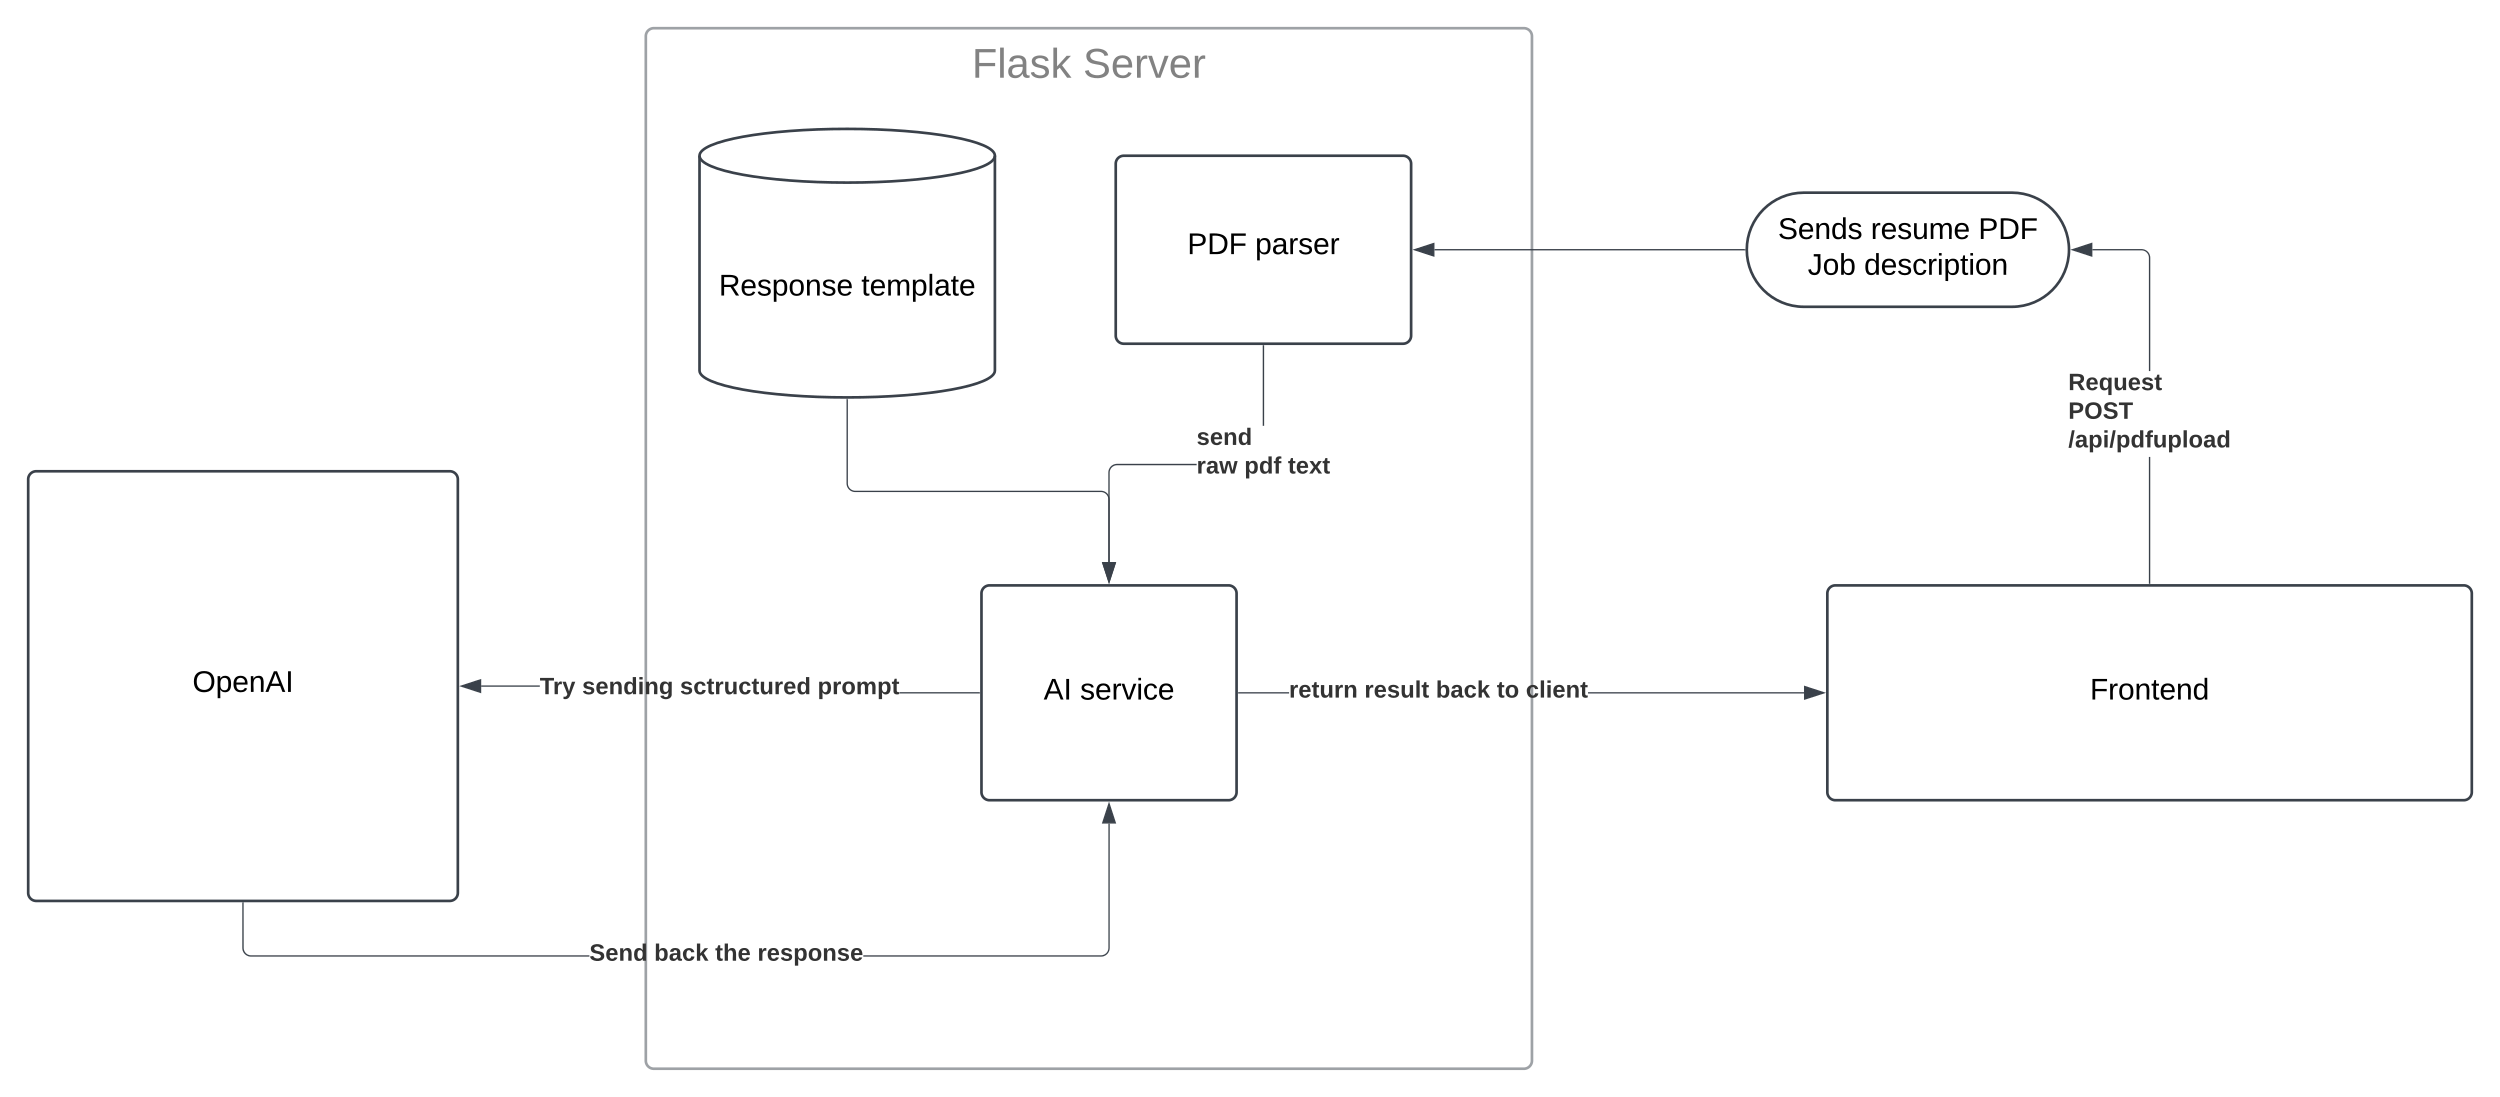 <svg xmlns="http://www.w3.org/2000/svg" xmlns:xlink="http://www.w3.org/1999/xlink" xmlns:lucid="lucid" width="1862" height="817"><g transform="translate(221 -824)" lucid:page-tab-id="0_0"><path d="M1140 1266a6 6 0 0 1 6-6h468a6 6 0 0 1 6 6v148a6 6 0 0 1-6 6h-468a6 6 0 0 1-6-6z" stroke="#3a414a" stroke-width="2" fill="#fff"/><use xlink:href="#a" transform="matrix(1,0,0,1,1152,1272) translate(183.617 73.028)"/><g opacity=".49"><path d="M260 851a6 6 0 0 1 6-6h648a6 6 0 0 1 6 6v763a6 6 0 0 1-6 6H266a6 6 0 0 1-6-6z" stroke="#3a414a" stroke-width="2" fill="#fff"/><use xlink:href="#b" transform="matrix(1,0,0,1,272,857) translate(230.889 24.889)"/><use xlink:href="#c" transform="matrix(1,0,0,1,272,857) translate(313.679 24.889)"/><use xlink:href="#d" transform="matrix(1,0,0,1,272,857) translate(318 62.222)"/></g><path d="M-200 1181a6 6 0 0 1 6-6h308a6 6 0 0 1 6 6v308a6 6 0 0 1-6 6h-308a6 6 0 0 1-6-6z" stroke="#3a414a" stroke-width="2" fill="#fff"/><use xlink:href="#e" transform="matrix(1,0,0,1,-188,1187) translate(110.346 152.356)"/><path d="M1380.47 1258.5h-.94v-94.15h.94zm-5.46-248.9l1 .24.94.4.87.52.78.66.66.77.53.86.4.94.23 1 .07.98v84.37h-.94v-84.33l-.07-.88-.2-.85-.34-.8-.45-.75-.56-.66-.65-.57-.74-.45-.8-.33-.84-.2-.88-.07h-36.6v-.96h36.64z" stroke="#3a414a" stroke-width=".05" fill="#3a414a"/><path d="M1380.47 1259h-.94v-.5h.94z" fill="#3a414a"/><path stroke="#3a414a" stroke-width=".05" fill="#3a414a"/><path d="M1336.88 1014.63l-14.26-4.63 14.26-4.63z" fill="#3a414a"/><path d="M1337.36 1015.3l-16.28-5.3 16.28-5.3zm-13.2-5.3l12.25 3.98v-7.96z" stroke="#3a414a" stroke-width=".05" fill="#3a414a"/><use xlink:href="#f" transform="matrix(1,0,0,1,1319.457,1100.354) translate(0 14.222)"/><use xlink:href="#g" transform="matrix(1,0,0,1,1319.457,1100.354) translate(0 35.556)"/><use xlink:href="#h" transform="matrix(1,0,0,1,1319.457,1100.354) translate(0 56.889)"/><path d="M1277.5 967.5c23.47 0 42.5 19.03 42.5 42.5s-19.03 42.5-42.5 42.5h-155c-23.47 0-42.5-19.03-42.5-42.5s19.03-42.5 42.5-42.5z" stroke="#3a414a" stroke-width="2" fill="#fff"/><use xlink:href="#i" transform="matrix(1,0,0,1,1085,972.5) translate(18.215 29.497)"/><use xlink:href="#j" transform="matrix(1,0,0,1,1085,972.5) translate(87.351 29.497)"/><use xlink:href="#k" transform="matrix(1,0,0,1,1085,972.5) translate(167.474 29.497)"/><use xlink:href="#l" transform="matrix(1,0,0,1,1085,972.5) translate(40.406 56.163)"/><use xlink:href="#m" transform="matrix(1,0,0,1,1085,972.5) translate(82.382 56.163)"/><path d="M1078.5 1010H847.38" stroke="#3a414a" fill="none"/><path d="M1079 1009.98v.5h-.5v-.96h.53z" stroke="#3a414a" stroke-width=".05" fill="#3a414a"/><path d="M832.62 1010l14.26-4.63v9.26z" stroke="#3a414a" fill="#3a414a"/><path d="M610 946a6 6 0 0 1 6-6h208a6 6 0 0 1 6 6v128a6 6 0 0 1-6 6H616a6 6 0 0 1-6-6z" stroke="#3a414a" stroke-width="2" fill="#fff"/><use xlink:href="#n" transform="matrix(1,0,0,1,622,952) translate(41.333 61.278)"/><use xlink:href="#o" transform="matrix(1,0,0,1,622,952) translate(91.827 61.278)"/><path d="M520 1100c0 11.05-49.25 20-110 20s-110-8.95-110-20V940c0-11.05 49.25-20 110-20s110 8.95 110 20z" stroke="#3a414a" stroke-width="2" fill="#fff"/><path d="M520 940c0 11.05-49.25 20-110 20s-110-8.95-110-20" stroke="#3a414a" stroke-width="2" fill="none"/><use xlink:href="#p" transform="matrix(1,0,0,1,305,965) translate(9.414 79.122)"/><use xlink:href="#q" transform="matrix(1,0,0,1,305,965) translate(115.525 79.122)"/><path d="M510 1266a6 6 0 0 1 6-6h178a6 6 0 0 1 6 6v148a6 6 0 0 1-6 6H516a6 6 0 0 1-6-6z" stroke="#3a414a" stroke-width="2" fill="#fff"/><use xlink:href="#r" transform="matrix(1,0,0,1,522,1272) translate(34.296 73.028)"/><use xlink:href="#s" transform="matrix(1,0,0,1,522,1272) translate(61.457 73.028)"/><path d="M670.25 1170.47h-59.23l-.88.07-.85.2-.8.34-.75.45-.66.56-.57.65-.45.74-.33.8-.2.84-.07.88v66.6h-.96v-66.64l.08-1 .24-.98.4-.94.52-.87.66-.78.77-.66.86-.53.94-.4 1-.23.98-.07h59.27zm50.23-29.33h-.96v-59.64h.96z" stroke="#3a414a" stroke-width=".05" fill="#3a414a"/><path d="M720.48 1081.5h-.96v-.5h.96z" fill="#3a414a"/><path stroke="#3a414a" stroke-width=".05" fill="#3a414a"/><path d="M605 1257.38l-4.63-14.26h9.26z" fill="#3a414a"/><path d="M605 1258.92l-5.3-16.28h10.6zm-3.98-15.33l3.98 12.25 3.98-12.26z" stroke="#3a414a" stroke-width=".05" fill="#3a414a"/><use xlink:href="#t" transform="matrix(1,0,0,1,670.247,1141.141) translate(0 14.222)"/><use xlink:href="#u" transform="matrix(1,0,0,1,670.247,1141.141) translate(0 35.556)"/><use xlink:href="#v" transform="matrix(1,0,0,1,670.247,1141.141) translate(35.556 35.556)"/><use xlink:href="#w" transform="matrix(1,0,0,1,670.247,1141.141) translate(68 35.556)"/><path d="M508.5 1339.53v.94h-59.52v-.94zm-371.12-4.06v-.94h43.65v.94z" stroke="#3a414a" stroke-width=".05" fill="#3a414a"/><path d="M509 1340.47h-.5v-.94h.5z" fill="#3a414a"/><path stroke="#3a414a" stroke-width=".05" fill="#3a414a"/><path d="M136.88 1339.63l-14.26-4.63 14.26-4.63z" fill="#3a414a"/><path d="M137.36 1340.3l-16.28-5.3 16.28-5.3zm-13.2-5.3l12.25 3.98v-7.96z" stroke="#3a414a" stroke-width=".05" fill="#3a414a"/><use xlink:href="#x" transform="matrix(1,0,0,1,181.025,1326.833) translate(0 14.222)"/><use xlink:href="#y" transform="matrix(1,0,0,1,181.025,1326.833) translate(31.556 14.222)"/><use xlink:href="#z" transform="matrix(1,0,0,1,181.025,1326.833) translate(104.444 14.222)"/><use xlink:href="#A" transform="matrix(1,0,0,1,181.025,1326.833) translate(206.914 14.222)"/><path d="M410 1121.5v62.5a6 6 0 0 0 6 6h183a6 6 0 0 1 6 6v46.62" stroke="#3a414a" fill="none"/><path d="M410 1121h.48v.5h-.96v-.5z" stroke="#3a414a" stroke-width=".05" fill="#3a414a"/><path d="M605 1257.38l-4.63-14.26h9.26z" stroke="#3a414a" fill="#3a414a"/><path d="M-39.52 1529.98l.06.88.2.85.34.8.45.75.56.66.65.57.74.45.8.33.84.2.88.08h251.95v.94h-252l-.98-.07-1-.24-.94-.4-.87-.52-.78-.66-.66-.77-.53-.86-.4-.94-.23-1-.08-.98v-33.52h.95zm645 .04l-.08 1-.24.98-.4.94-.52.87-.66.78-.77.66-.86.53-.94.4-1 .23-.98.07h-177v-.94H599l.88-.08.85-.2.8-.33.75-.45.66-.56.57-.65.45-.74.33-.8.2-.84.07-.88v-92.6h.96z" stroke="#3a414a" stroke-width=".05" fill="#3a414a"/><path d="M-39.52 1496.5h-.95v-.5h.95z" fill="#3a414a"/><path stroke="#3a414a" stroke-width=".05" fill="#3a414a"/><path d="M609.63 1436.88h-9.26l4.63-14.26z" fill="#3a414a"/><path d="M610.3 1437.36h-10.6l5.3-16.28zm-9.28-.95h7.96l-3.98-12.25z" stroke="#3a414a" stroke-width=".05" fill="#3a414a"/><g><use xlink:href="#B" transform="matrix(1,0,0,1,217.975,1525.333) translate(0 14.222)"/><use xlink:href="#C" transform="matrix(1,0,0,1,217.975,1525.333) translate(48.296 14.222)"/><use xlink:href="#D" transform="matrix(1,0,0,1,217.975,1525.333) translate(93.679 14.222)"/><use xlink:href="#E" transform="matrix(1,0,0,1,217.975,1525.333) translate(125.185 14.222)"/></g><path d="M739.07 1340.47H701.5v-.94h37.57zm383.55 0H961.78v-.94h160.84z" stroke="#3a414a" stroke-width=".05" fill="#3a414a"/><path d="M701.5 1340.47h-.5v-.94h.5z" fill="#3a414a"/><path stroke="#3a414a" stroke-width=".05" fill="#3a414a"/><path d="M1137.38 1340l-14.26 4.63v-9.27z" fill="#3a414a"/><path d="M1138.92 1340l-16.28 5.3v-10.6zm-15.33 3.98l12.25-3.98-12.26-3.98z" stroke="#3a414a" stroke-width=".05" fill="#3a414a"/><g><use xlink:href="#F" transform="matrix(1,0,0,1,739.066,1329.333) translate(0 14.222)"/><use xlink:href="#G" transform="matrix(1,0,0,1,739.066,1329.333) translate(56.148 14.222)"/><use xlink:href="#H" transform="matrix(1,0,0,1,739.066,1329.333) translate(109.383 14.222)"/><use xlink:href="#I" transform="matrix(1,0,0,1,739.066,1329.333) translate(154.765 14.222)"/><use xlink:href="#J" transform="matrix(1,0,0,1,739.066,1329.333) translate(176.395 14.222)"/></g><defs><path d="M63-220v92h138v28H63V0H30v-248h175v28H63" id="K"/><path d="M114-163C36-179 61-72 57 0H25l-1-190h30c1 12-1 29 2 39 6-27 23-49 58-41v29" id="L"/><path d="M100-194c62-1 85 37 85 99 1 63-27 99-86 99S16-35 15-95c0-66 28-99 85-99zM99-20c44 1 53-31 53-75 0-43-8-75-51-75s-53 32-53 75 10 74 51 75" id="M"/><path d="M117-194c89-4 53 116 60 194h-32v-121c0-31-8-49-39-48C34-167 62-67 57 0H25l-1-190h30c1 10-1 24 2 32 11-22 29-35 61-36" id="N"/><path d="M59-47c-2 24 18 29 38 22v24C64 9 27 4 27-40v-127H5v-23h24l9-43h21v43h35v23H59v120" id="O"/><path d="M100-194c63 0 86 42 84 106H49c0 40 14 67 53 68 26 1 43-12 49-29l28 8c-11 28-37 45-77 45C44 4 14-33 15-96c1-61 26-98 85-98zm52 81c6-60-76-77-97-28-3 7-6 17-6 28h103" id="P"/><path d="M85-194c31 0 48 13 60 33l-1-100h32l1 261h-30c-2-10 0-23-3-31C134-8 116 4 85 4 32 4 16-35 15-94c0-66 23-100 70-100zm9 24c-40 0-46 34-46 75 0 40 6 74 45 74 42 0 51-32 51-76 0-42-9-74-50-73" id="Q"/><g id="a"><use transform="matrix(0.062,0,0,0.062,0,0)" xlink:href="#K"/><use transform="matrix(0.062,0,0,0.062,13.519,0)" xlink:href="#L"/><use transform="matrix(0.062,0,0,0.062,20.864,0)" xlink:href="#M"/><use transform="matrix(0.062,0,0,0.062,33.21,0)" xlink:href="#N"/><use transform="matrix(0.062,0,0,0.062,45.556,0)" xlink:href="#O"/><use transform="matrix(0.062,0,0,0.062,51.728,0)" xlink:href="#P"/><use transform="matrix(0.062,0,0,0.062,64.074,0)" xlink:href="#N"/><use transform="matrix(0.062,0,0,0.062,76.42,0)" xlink:href="#Q"/></g><path d="M24 0v-261h32V0H24" id="R"/><path d="M141-36C126-15 110 5 73 4 37 3 15-17 15-53c-1-64 63-63 125-63 3-35-9-54-41-54-24 1-41 7-42 31l-33-3c5-37 33-52 76-52 45 0 72 20 72 64v82c-1 20 7 32 28 27v20c-31 9-61-2-59-35zM48-53c0 20 12 33 32 33 41-3 63-29 60-74-43 2-92-5-92 41" id="S"/><path d="M135-143c-3-34-86-38-87 0 15 53 115 12 119 90S17 21 10-45l28-5c4 36 97 45 98 0-10-56-113-15-118-90-4-57 82-63 122-42 12 7 21 19 24 35" id="T"/><path d="M143 0L79-87 56-68V0H24v-261h32v163l83-92h37l-77 82L181 0h-38" id="U"/><g id="b"><use transform="matrix(0.086,0,0,0.086,0,0)" xlink:href="#K"/><use transform="matrix(0.086,0,0,0.086,18.926,0)" xlink:href="#R"/><use transform="matrix(0.086,0,0,0.086,25.753,0)" xlink:href="#S"/><use transform="matrix(0.086,0,0,0.086,43.037,0)" xlink:href="#T"/><use transform="matrix(0.086,0,0,0.086,58.593,0)" xlink:href="#U"/></g><path d="M185-189c-5-48-123-54-124 2 14 75 158 14 163 119 3 78-121 87-175 55-17-10-28-26-33-46l33-7c5 56 141 63 141-1 0-78-155-14-162-118-5-82 145-84 179-34 5 7 8 16 11 25" id="V"/><path d="M108 0H70L1-190h34L89-25l56-165h34" id="W"/><g id="c"><use transform="matrix(0.086,0,0,0.086,0,0)" xlink:href="#V"/><use transform="matrix(0.086,0,0,0.086,20.741,0)" xlink:href="#P"/><use transform="matrix(0.086,0,0,0.086,38.025,0)" xlink:href="#L"/><use transform="matrix(0.086,0,0,0.086,48.309,0)" xlink:href="#W"/><use transform="matrix(0.086,0,0,0.086,63.864,0)" xlink:href="#P"/><use transform="matrix(0.086,0,0,0.086,81.148,0)" xlink:href="#L"/></g><path d="M140-251c81 0 123 46 123 126C263-46 219 4 140 4 59 4 17-45 17-125s42-126 123-126zm0 227c63 0 89-41 89-101s-29-99-89-99c-61 0-89 39-89 99S79-25 140-24" id="X"/><path d="M115-194c55 1 70 41 70 98S169 2 115 4C84 4 66-9 55-30l1 105H24l-1-265h31l2 30c10-21 28-34 59-34zm-8 174c40 0 45-34 45-75s-6-73-45-74c-42 0-51 32-51 76 0 43 10 73 51 73" id="Y"/><path d="M205 0l-28-72H64L36 0H1l101-248h38L239 0h-34zm-38-99l-47-123c-12 45-31 82-46 123h93" id="Z"/><path d="M33 0v-248h34V0H33" id="aa"/><g id="e"><use transform="matrix(0.062,0,0,0.062,0,0)" xlink:href="#X"/><use transform="matrix(0.062,0,0,0.062,17.284,0)" xlink:href="#Y"/><use transform="matrix(0.062,0,0,0.062,29.63,0)" xlink:href="#P"/><use transform="matrix(0.062,0,0,0.062,41.975,0)" xlink:href="#N"/><use transform="matrix(0.062,0,0,0.062,54.321,0)" xlink:href="#Z"/><use transform="matrix(0.062,0,0,0.062,69.136,0)" xlink:href="#aa"/></g><path fill="#333" d="M240-174c0 40-23 61-54 70L253 0h-59l-57-94H76V0H24v-248c93 4 217-23 216 74zM76-134c48-2 112 12 112-38 0-48-66-32-112-35v73" id="ab"/><path fill="#333" d="M185-48c-13 30-37 53-82 52C43 2 14-33 14-96s30-98 90-98c62 0 83 45 84 108H66c0 31 8 55 39 56 18 0 30-7 34-22zm-45-69c5-46-57-63-70-21-2 6-4 13-4 21h74" id="ac"/><path fill="#333" d="M84 4C32 4 15-41 15-95c0-55 18-99 73-99 29 0 47 12 58 34l2-30h48l-1 265h-49V-32C136-9 114 4 84 4zm21-34c32 0 41-29 41-66 0-36-9-64-40-64-33 0-39 30-40 65 0 43 13 65 39 65" id="ad"/><path fill="#333" d="M85 4C-2 5 27-109 22-190h50c7 57-23 150 33 157 60-5 35-97 40-157h50l1 190h-47c-2-12 1-28-3-38-12 25-28 42-61 42" id="ae"/><path fill="#333" d="M137-138c1-29-70-34-71-4 15 46 118 7 119 86 1 83-164 76-172 9l43-7c4 19 20 25 44 25 33 8 57-30 24-41C81-84 22-81 20-136c-2-80 154-74 161-7" id="af"/><path fill="#333" d="M115-3C79 11 28 4 28-45v-112H4v-33h27l15-45h31v45h36v33H77v99c-1 23 16 31 38 25v30" id="ag"/><g id="f"><use transform="matrix(0.049,0,0,0.049,0,0)" xlink:href="#ab"/><use transform="matrix(0.049,0,0,0.049,12.79,0)" xlink:href="#ac"/><use transform="matrix(0.049,0,0,0.049,22.667,0)" xlink:href="#ad"/><use transform="matrix(0.049,0,0,0.049,33.481,0)" xlink:href="#ae"/><use transform="matrix(0.049,0,0,0.049,44.296,0)" xlink:href="#ac"/><use transform="matrix(0.049,0,0,0.049,54.173,0)" xlink:href="#af"/><use transform="matrix(0.049,0,0,0.049,64.049,0)" xlink:href="#ag"/></g><path fill="#333" d="M24-248c93 1 206-16 204 79-1 75-69 88-152 82V0H24v-248zm52 121c47 0 100 7 100-41 0-47-54-39-100-39v80" id="ah"/><path fill="#333" d="M140-251c80 0 125 45 125 126S219 4 139 4C58 4 15-44 15-125s44-126 125-126zm-1 214c52 0 73-35 73-88 0-50-21-86-72-86-52 0-73 35-73 86s22 88 72 88" id="ai"/><path fill="#333" d="M169-182c-1-43-94-46-97-3 18 66 151 10 154 114 3 95-165 93-204 36-6-8-10-19-12-30l50-8c3 46 112 56 116 5-17-69-150-10-154-114-4-87 153-88 188-35 5 8 8 18 10 28" id="aj"/><path fill="#333" d="M136-208V0H84v-208H4v-40h212v40h-80" id="ak"/><g id="g"><use transform="matrix(0.049,0,0,0.049,0,0)" xlink:href="#ah"/><use transform="matrix(0.049,0,0,0.049,11.852,0)" xlink:href="#ai"/><use transform="matrix(0.049,0,0,0.049,25.679,0)" xlink:href="#aj"/><use transform="matrix(0.049,0,0,0.049,37.531,0)" xlink:href="#ak"/></g><path fill="#333" d="M4 7l51-268h42L46 7H4" id="al"/><path fill="#333" d="M133-34C117-15 103 5 69 4 32 3 11-16 11-54c-1-60 55-63 116-61 1-26-3-47-28-47-18 1-26 9-28 27l-52-2c7-38 36-58 82-57s74 22 75 68l1 82c-1 14 12 18 25 15v27c-30 8-71 5-69-32zm-48 3c29 0 43-24 42-57-32 0-66-3-65 30 0 17 8 27 23 27" id="am"/><path fill="#333" d="M135-194c53 0 70 44 70 98 0 56-19 98-73 100-31 1-45-17-59-34 3 33 2 69 2 105H25l-1-265h48c2 10 0 23 3 31 11-24 29-35 60-35zM114-30c33 0 39-31 40-66 0-38-9-64-40-64-56 0-55 130 0 130" id="an"/><path fill="#333" d="M25-224v-37h50v37H25zM25 0v-190h50V0H25" id="ao"/><path fill="#333" d="M88-194c31-1 46 15 58 34l-1-101h50l1 261h-48c-2-10 0-23-3-31C134-8 116 4 84 4 32 4 16-41 15-95c0-56 19-97 73-99zm17 164c33 0 40-30 41-66 1-37-9-64-41-64s-38 30-39 65c0 43 13 65 39 65" id="ap"/><path fill="#333" d="M121-226c-27-7-43 5-38 36h38v33H83V0H34v-157H6v-33h28c-9-59 32-81 87-68v32" id="aq"/><path fill="#333" d="M25 0v-261h50V0H25" id="ar"/><path fill="#333" d="M110-194c64 0 96 36 96 99 0 64-35 99-97 99-61 0-95-36-95-99 0-62 34-99 96-99zm-1 164c35 0 45-28 45-65 0-40-10-65-43-65-34 0-45 26-45 65 0 36 10 65 43 65" id="as"/><g id="h"><use transform="matrix(0.049,0,0,0.049,0,0)" xlink:href="#al"/><use transform="matrix(0.049,0,0,0.049,4.938,0)" xlink:href="#am"/><use transform="matrix(0.049,0,0,0.049,14.815,0)" xlink:href="#an"/><use transform="matrix(0.049,0,0,0.049,25.63,0)" xlink:href="#ao"/><use transform="matrix(0.049,0,0,0.049,30.568,0)" xlink:href="#al"/><use transform="matrix(0.049,0,0,0.049,35.506,0)" xlink:href="#an"/><use transform="matrix(0.049,0,0,0.049,46.321,0)" xlink:href="#ap"/><use transform="matrix(0.049,0,0,0.049,57.136,0)" xlink:href="#aq"/><use transform="matrix(0.049,0,0,0.049,63.012,0)" xlink:href="#ae"/><use transform="matrix(0.049,0,0,0.049,73.827,0)" xlink:href="#an"/><use transform="matrix(0.049,0,0,0.049,84.642,0)" xlink:href="#ar"/><use transform="matrix(0.049,0,0,0.049,89.58,0)" xlink:href="#as"/><use transform="matrix(0.049,0,0,0.049,100.395,0)" xlink:href="#am"/><use transform="matrix(0.049,0,0,0.049,110.272,0)" xlink:href="#ap"/></g><g id="i"><use transform="matrix(0.062,0,0,0.062,0,0)" xlink:href="#V"/><use transform="matrix(0.062,0,0,0.062,14.815,0)" xlink:href="#P"/><use transform="matrix(0.062,0,0,0.062,27.16,0)" xlink:href="#N"/><use transform="matrix(0.062,0,0,0.062,39.506,0)" xlink:href="#Q"/><use transform="matrix(0.062,0,0,0.062,51.852,0)" xlink:href="#T"/></g><path d="M84 4C-5 8 30-112 23-190h32v120c0 31 7 50 39 49 72-2 45-101 50-169h31l1 190h-30c-1-10 1-25-2-33-11 22-28 36-60 37" id="at"/><path d="M210-169c-67 3-38 105-44 169h-31v-121c0-29-5-50-35-48C34-165 62-65 56 0H25l-1-190h30c1 10-1 24 2 32 10-44 99-50 107 0 11-21 27-35 58-36 85-2 47 119 55 194h-31v-121c0-29-5-49-35-48" id="au"/><g id="j"><use transform="matrix(0.062,0,0,0.062,0,0)" xlink:href="#L"/><use transform="matrix(0.062,0,0,0.062,7.346,0)" xlink:href="#P"/><use transform="matrix(0.062,0,0,0.062,19.691,0)" xlink:href="#T"/><use transform="matrix(0.062,0,0,0.062,30.802,0)" xlink:href="#at"/><use transform="matrix(0.062,0,0,0.062,43.148,0)" xlink:href="#au"/><use transform="matrix(0.062,0,0,0.062,61.605,0)" xlink:href="#P"/></g><path d="M30-248c87 1 191-15 191 75 0 78-77 80-158 76V0H30v-248zm33 125c57 0 124 11 124-50 0-59-68-47-124-48v98" id="av"/><path d="M30-248c118-7 216 8 213 122C240-48 200 0 122 0H30v-248zM63-27c89 8 146-16 146-99s-60-101-146-95v194" id="aw"/><g id="k"><use transform="matrix(0.062,0,0,0.062,0,0)" xlink:href="#av"/><use transform="matrix(0.062,0,0,0.062,14.815,0)" xlink:href="#aw"/><use transform="matrix(0.062,0,0,0.062,30.802,0)" xlink:href="#K"/></g><path d="M153-248C145-148 188 4 80 4 36 3 13-21 6-62l32-5c4 25 16 42 43 43 27 0 39-20 39-49v-147H72v-28h81" id="ax"/><path d="M115-194c53 0 69 39 70 98 0 66-23 100-70 100C84 3 66-7 56-30L54 0H23l1-261h32v101c10-23 28-34 59-34zm-8 174c40 0 45-34 45-75 0-40-5-75-45-74-42 0-51 32-51 76 0 43 10 73 51 73" id="ay"/><g id="l"><use transform="matrix(0.062,0,0,0.062,0,0)" xlink:href="#ax"/><use transform="matrix(0.062,0,0,0.062,11.111,0)" xlink:href="#M"/><use transform="matrix(0.062,0,0,0.062,23.457,0)" xlink:href="#ay"/></g><path d="M96-169c-40 0-48 33-48 73s9 75 48 75c24 0 41-14 43-38l32 2c-6 37-31 61-74 61-59 0-76-41-82-99-10-93 101-131 147-64 4 7 5 14 7 22l-32 3c-4-21-16-35-41-35" id="az"/><path d="M24-231v-30h32v30H24zM24 0v-190h32V0H24" id="aA"/><g id="m"><use transform="matrix(0.062,0,0,0.062,0,0)" xlink:href="#Q"/><use transform="matrix(0.062,0,0,0.062,12.346,0)" xlink:href="#P"/><use transform="matrix(0.062,0,0,0.062,24.691,0)" xlink:href="#T"/><use transform="matrix(0.062,0,0,0.062,35.802,0)" xlink:href="#az"/><use transform="matrix(0.062,0,0,0.062,46.914,0)" xlink:href="#L"/><use transform="matrix(0.062,0,0,0.062,54.259,0)" xlink:href="#aA"/><use transform="matrix(0.062,0,0,0.062,59.136,0)" xlink:href="#Y"/><use transform="matrix(0.062,0,0,0.062,71.481,0)" xlink:href="#O"/><use transform="matrix(0.062,0,0,0.062,77.654,0)" xlink:href="#aA"/><use transform="matrix(0.062,0,0,0.062,82.531,0)" xlink:href="#M"/><use transform="matrix(0.062,0,0,0.062,94.877,0)" xlink:href="#N"/></g><g id="n"><use transform="matrix(0.062,0,0,0.062,0,0)" xlink:href="#av"/><use transform="matrix(0.062,0,0,0.062,14.815,0)" xlink:href="#aw"/><use transform="matrix(0.062,0,0,0.062,30.802,0)" xlink:href="#K"/></g><g id="o"><use transform="matrix(0.062,0,0,0.062,0,0)" xlink:href="#Y"/><use transform="matrix(0.062,0,0,0.062,12.346,0)" xlink:href="#S"/><use transform="matrix(0.062,0,0,0.062,24.691,0)" xlink:href="#L"/><use transform="matrix(0.062,0,0,0.062,32.037,0)" xlink:href="#T"/><use transform="matrix(0.062,0,0,0.062,43.148,0)" xlink:href="#P"/><use transform="matrix(0.062,0,0,0.062,55.494,0)" xlink:href="#L"/></g><path d="M233-177c-1 41-23 64-60 70L243 0h-38l-65-103H63V0H30v-248c88 3 205-21 203 71zM63-129c60-2 137 13 137-47 0-61-80-42-137-45v92" id="aB"/><g id="p"><use transform="matrix(0.062,0,0,0.062,0,0)" xlink:href="#aB"/><use transform="matrix(0.062,0,0,0.062,15.988,0)" xlink:href="#P"/><use transform="matrix(0.062,0,0,0.062,28.333,0)" xlink:href="#T"/><use transform="matrix(0.062,0,0,0.062,39.444,0)" xlink:href="#Y"/><use transform="matrix(0.062,0,0,0.062,51.79,0)" xlink:href="#M"/><use transform="matrix(0.062,0,0,0.062,64.136,0)" xlink:href="#N"/><use transform="matrix(0.062,0,0,0.062,76.481,0)" xlink:href="#T"/><use transform="matrix(0.062,0,0,0.062,87.593,0)" xlink:href="#P"/></g><g id="q"><use transform="matrix(0.062,0,0,0.062,0,0)" xlink:href="#O"/><use transform="matrix(0.062,0,0,0.062,6.173,0)" xlink:href="#P"/><use transform="matrix(0.062,0,0,0.062,18.519,0)" xlink:href="#au"/><use transform="matrix(0.062,0,0,0.062,36.975,0)" xlink:href="#Y"/><use transform="matrix(0.062,0,0,0.062,49.321,0)" xlink:href="#R"/><use transform="matrix(0.062,0,0,0.062,54.198,0)" xlink:href="#S"/><use transform="matrix(0.062,0,0,0.062,66.543,0)" xlink:href="#O"/><use transform="matrix(0.062,0,0,0.062,72.716,0)" xlink:href="#P"/></g><g id="r"><use transform="matrix(0.062,0,0,0.062,0,0)" xlink:href="#Z"/><use transform="matrix(0.062,0,0,0.062,14.815,0)" xlink:href="#aa"/></g><g id="s"><use transform="matrix(0.062,0,0,0.062,0,0)" xlink:href="#T"/><use transform="matrix(0.062,0,0,0.062,11.111,0)" xlink:href="#P"/><use transform="matrix(0.062,0,0,0.062,23.457,0)" xlink:href="#L"/><use transform="matrix(0.062,0,0,0.062,30.802,0)" xlink:href="#W"/><use transform="matrix(0.062,0,0,0.062,41.914,0)" xlink:href="#aA"/><use transform="matrix(0.062,0,0,0.062,46.79,0)" xlink:href="#az"/><use transform="matrix(0.062,0,0,0.062,57.901,0)" xlink:href="#P"/></g><path fill="#333" d="M135-194c87-1 58 113 63 194h-50c-7-57 23-157-34-157-59 0-34 97-39 157H25l-1-190h47c2 12-1 28 3 38 12-26 28-41 61-42" id="aC"/><g id="t"><use transform="matrix(0.049,0,0,0.049,0,0)" xlink:href="#af"/><use transform="matrix(0.049,0,0,0.049,9.877,0)" xlink:href="#ac"/><use transform="matrix(0.049,0,0,0.049,19.753,0)" xlink:href="#aC"/><use transform="matrix(0.049,0,0,0.049,30.568,0)" xlink:href="#ap"/></g><path fill="#333" d="M135-150c-39-12-60 13-60 57V0H25l-1-190h47c2 13-1 29 3 40 6-28 27-53 61-41v41" id="aD"/><path fill="#333" d="M231 0h-52l-39-155L100 0H48L-1-190h46L77-45c9-52 24-97 36-145h53l37 145 32-145h46" id="aE"/><g id="u"><use transform="matrix(0.049,0,0,0.049,0,0)" xlink:href="#aD"/><use transform="matrix(0.049,0,0,0.049,6.914,0)" xlink:href="#am"/><use transform="matrix(0.049,0,0,0.049,16.79,0)" xlink:href="#aE"/></g><g id="v"><use transform="matrix(0.049,0,0,0.049,0,0)" xlink:href="#an"/><use transform="matrix(0.049,0,0,0.049,10.815,0)" xlink:href="#ap"/><use transform="matrix(0.049,0,0,0.049,21.63,0)" xlink:href="#aq"/></g><path fill="#333" d="M144 0l-44-69L55 0H2l70-98-66-92h53l41 62 40-62h54l-67 91 71 99h-54" id="aF"/><g id="w"><use transform="matrix(0.049,0,0,0.049,0,0)" xlink:href="#ag"/><use transform="matrix(0.049,0,0,0.049,5.877,0)" xlink:href="#ac"/><use transform="matrix(0.049,0,0,0.049,15.753,0)" xlink:href="#aF"/><use transform="matrix(0.049,0,0,0.049,25.63,0)" xlink:href="#ag"/></g><path fill="#333" d="M123 10C108 53 80 86 19 72V37c35 8 53-11 59-39L3-190h52l48 148c12-52 28-100 44-148h51" id="aG"/><g id="x"><use transform="matrix(0.049,0,0,0.049,0,0)" xlink:href="#ak"/><use transform="matrix(0.049,0,0,0.049,9.827,0)" xlink:href="#aD"/><use transform="matrix(0.049,0,0,0.049,16.741,0)" xlink:href="#aG"/></g><path fill="#333" d="M195-6C206 82 75 100 31 46c-4-6-6-13-8-21l49-6c3 16 16 24 34 25 40 0 42-37 40-79-11 22-30 35-61 35-53 0-70-43-70-97 0-56 18-96 73-97 30 0 46 14 59 34l2-30h47zm-90-29c32 0 41-27 41-63 0-35-9-62-40-62-32 0-39 29-40 63 0 36 9 62 39 62" id="aH"/><g id="y"><use transform="matrix(0.049,0,0,0.049,0,0)" xlink:href="#af"/><use transform="matrix(0.049,0,0,0.049,9.877,0)" xlink:href="#ac"/><use transform="matrix(0.049,0,0,0.049,19.753,0)" xlink:href="#aC"/><use transform="matrix(0.049,0,0,0.049,30.568,0)" xlink:href="#ap"/><use transform="matrix(0.049,0,0,0.049,41.383,0)" xlink:href="#ao"/><use transform="matrix(0.049,0,0,0.049,46.321,0)" xlink:href="#aC"/><use transform="matrix(0.049,0,0,0.049,57.136,0)" xlink:href="#aH"/></g><path fill="#333" d="M190-63c-7 42-38 67-86 67-59 0-84-38-90-98-12-110 154-137 174-36l-49 2c-2-19-15-32-35-32-30 0-35 28-38 64-6 74 65 87 74 30" id="aI"/><g id="z"><use transform="matrix(0.049,0,0,0.049,0,0)" xlink:href="#af"/><use transform="matrix(0.049,0,0,0.049,9.877,0)" xlink:href="#aI"/><use transform="matrix(0.049,0,0,0.049,19.753,0)" xlink:href="#ag"/><use transform="matrix(0.049,0,0,0.049,25.63,0)" xlink:href="#aD"/><use transform="matrix(0.049,0,0,0.049,32.543,0)" xlink:href="#ae"/><use transform="matrix(0.049,0,0,0.049,43.358,0)" xlink:href="#aI"/><use transform="matrix(0.049,0,0,0.049,53.235,0)" xlink:href="#ag"/><use transform="matrix(0.049,0,0,0.049,59.111,0)" xlink:href="#ae"/><use transform="matrix(0.049,0,0,0.049,69.926,0)" xlink:href="#aD"/><use transform="matrix(0.049,0,0,0.049,76.84,0)" xlink:href="#ac"/><use transform="matrix(0.049,0,0,0.049,86.716,0)" xlink:href="#ap"/></g><path fill="#333" d="M220-157c-53 9-28 100-34 157h-49v-107c1-27-5-49-29-50C55-147 81-57 75 0H25l-1-190h47c2 12-1 28 3 38 10-53 101-56 108 0 13-22 24-43 59-42 82 1 51 116 57 194h-49v-107c-1-25-5-48-29-50" id="aJ"/><g id="A"><use transform="matrix(0.049,0,0,0.049,0,0)" xlink:href="#an"/><use transform="matrix(0.049,0,0,0.049,10.815,0)" xlink:href="#aD"/><use transform="matrix(0.049,0,0,0.049,17.728,0)" xlink:href="#as"/><use transform="matrix(0.049,0,0,0.049,28.543,0)" xlink:href="#aJ"/><use transform="matrix(0.049,0,0,0.049,44.346,0)" xlink:href="#an"/><use transform="matrix(0.049,0,0,0.049,55.16,0)" xlink:href="#ag"/></g><g id="B"><use transform="matrix(0.049,0,0,0.049,0,0)" xlink:href="#aj"/><use transform="matrix(0.049,0,0,0.049,11.852,0)" xlink:href="#ac"/><use transform="matrix(0.049,0,0,0.049,21.728,0)" xlink:href="#aC"/><use transform="matrix(0.049,0,0,0.049,32.543,0)" xlink:href="#ap"/></g><path fill="#333" d="M135-194c52 0 70 43 70 98 0 56-19 99-73 100-30 1-46-15-58-35L72 0H24l1-261h50v104c11-23 29-37 60-37zM114-30c31 0 40-27 40-66 0-37-7-63-39-63s-41 28-41 65c0 36 8 64 40 64" id="aK"/><path fill="#333" d="M147 0L96-86 75-71V0H25v-261h50v150l67-79h53l-66 74L201 0h-54" id="aL"/><g id="C"><use transform="matrix(0.049,0,0,0.049,0,0)" xlink:href="#aK"/><use transform="matrix(0.049,0,0,0.049,10.815,0)" xlink:href="#am"/><use transform="matrix(0.049,0,0,0.049,20.691,0)" xlink:href="#aI"/><use transform="matrix(0.049,0,0,0.049,30.568,0)" xlink:href="#aL"/></g><path fill="#333" d="M114-157C55-157 80-60 75 0H25v-261h50l-1 109c12-26 28-41 61-42 86-1 58 113 63 194h-50c-7-57 23-157-34-157" id="aM"/><g id="D"><use transform="matrix(0.049,0,0,0.049,0,0)" xlink:href="#ag"/><use transform="matrix(0.049,0,0,0.049,5.877,0)" xlink:href="#aM"/><use transform="matrix(0.049,0,0,0.049,16.691,0)" xlink:href="#ac"/></g><g id="E"><use transform="matrix(0.049,0,0,0.049,0,0)" xlink:href="#aD"/><use transform="matrix(0.049,0,0,0.049,6.914,0)" xlink:href="#ac"/><use transform="matrix(0.049,0,0,0.049,16.79,0)" xlink:href="#af"/><use transform="matrix(0.049,0,0,0.049,26.667,0)" xlink:href="#an"/><use transform="matrix(0.049,0,0,0.049,37.481,0)" xlink:href="#as"/><use transform="matrix(0.049,0,0,0.049,48.296,0)" xlink:href="#aC"/><use transform="matrix(0.049,0,0,0.049,59.111,0)" xlink:href="#af"/><use transform="matrix(0.049,0,0,0.049,68.988,0)" xlink:href="#ac"/></g><g id="F"><use transform="matrix(0.049,0,0,0.049,0,0)" xlink:href="#aD"/><use transform="matrix(0.049,0,0,0.049,6.914,0)" xlink:href="#ac"/><use transform="matrix(0.049,0,0,0.049,16.79,0)" xlink:href="#ag"/><use transform="matrix(0.049,0,0,0.049,22.667,0)" xlink:href="#ae"/><use transform="matrix(0.049,0,0,0.049,33.481,0)" xlink:href="#aD"/><use transform="matrix(0.049,0,0,0.049,40.395,0)" xlink:href="#aC"/></g><g id="G"><use transform="matrix(0.049,0,0,0.049,0,0)" xlink:href="#aD"/><use transform="matrix(0.049,0,0,0.049,6.914,0)" xlink:href="#ac"/><use transform="matrix(0.049,0,0,0.049,16.79,0)" xlink:href="#af"/><use transform="matrix(0.049,0,0,0.049,26.667,0)" xlink:href="#ae"/><use transform="matrix(0.049,0,0,0.049,37.481,0)" xlink:href="#ar"/><use transform="matrix(0.049,0,0,0.049,42.42,0)" xlink:href="#ag"/></g><g id="H"><use transform="matrix(0.049,0,0,0.049,0,0)" xlink:href="#aK"/><use transform="matrix(0.049,0,0,0.049,10.815,0)" xlink:href="#am"/><use transform="matrix(0.049,0,0,0.049,20.691,0)" xlink:href="#aI"/><use transform="matrix(0.049,0,0,0.049,30.568,0)" xlink:href="#aL"/></g><g id="I"><use transform="matrix(0.049,0,0,0.049,0,0)" xlink:href="#ag"/><use transform="matrix(0.049,0,0,0.049,5.877,0)" xlink:href="#as"/></g><g id="J"><use transform="matrix(0.049,0,0,0.049,0,0)" xlink:href="#aI"/><use transform="matrix(0.049,0,0,0.049,9.877,0)" xlink:href="#ar"/><use transform="matrix(0.049,0,0,0.049,14.815,0)" xlink:href="#ao"/><use transform="matrix(0.049,0,0,0.049,19.753,0)" xlink:href="#ac"/><use transform="matrix(0.049,0,0,0.049,29.63,0)" xlink:href="#aC"/><use transform="matrix(0.049,0,0,0.049,40.444,0)" xlink:href="#ag"/></g></defs></g></svg>